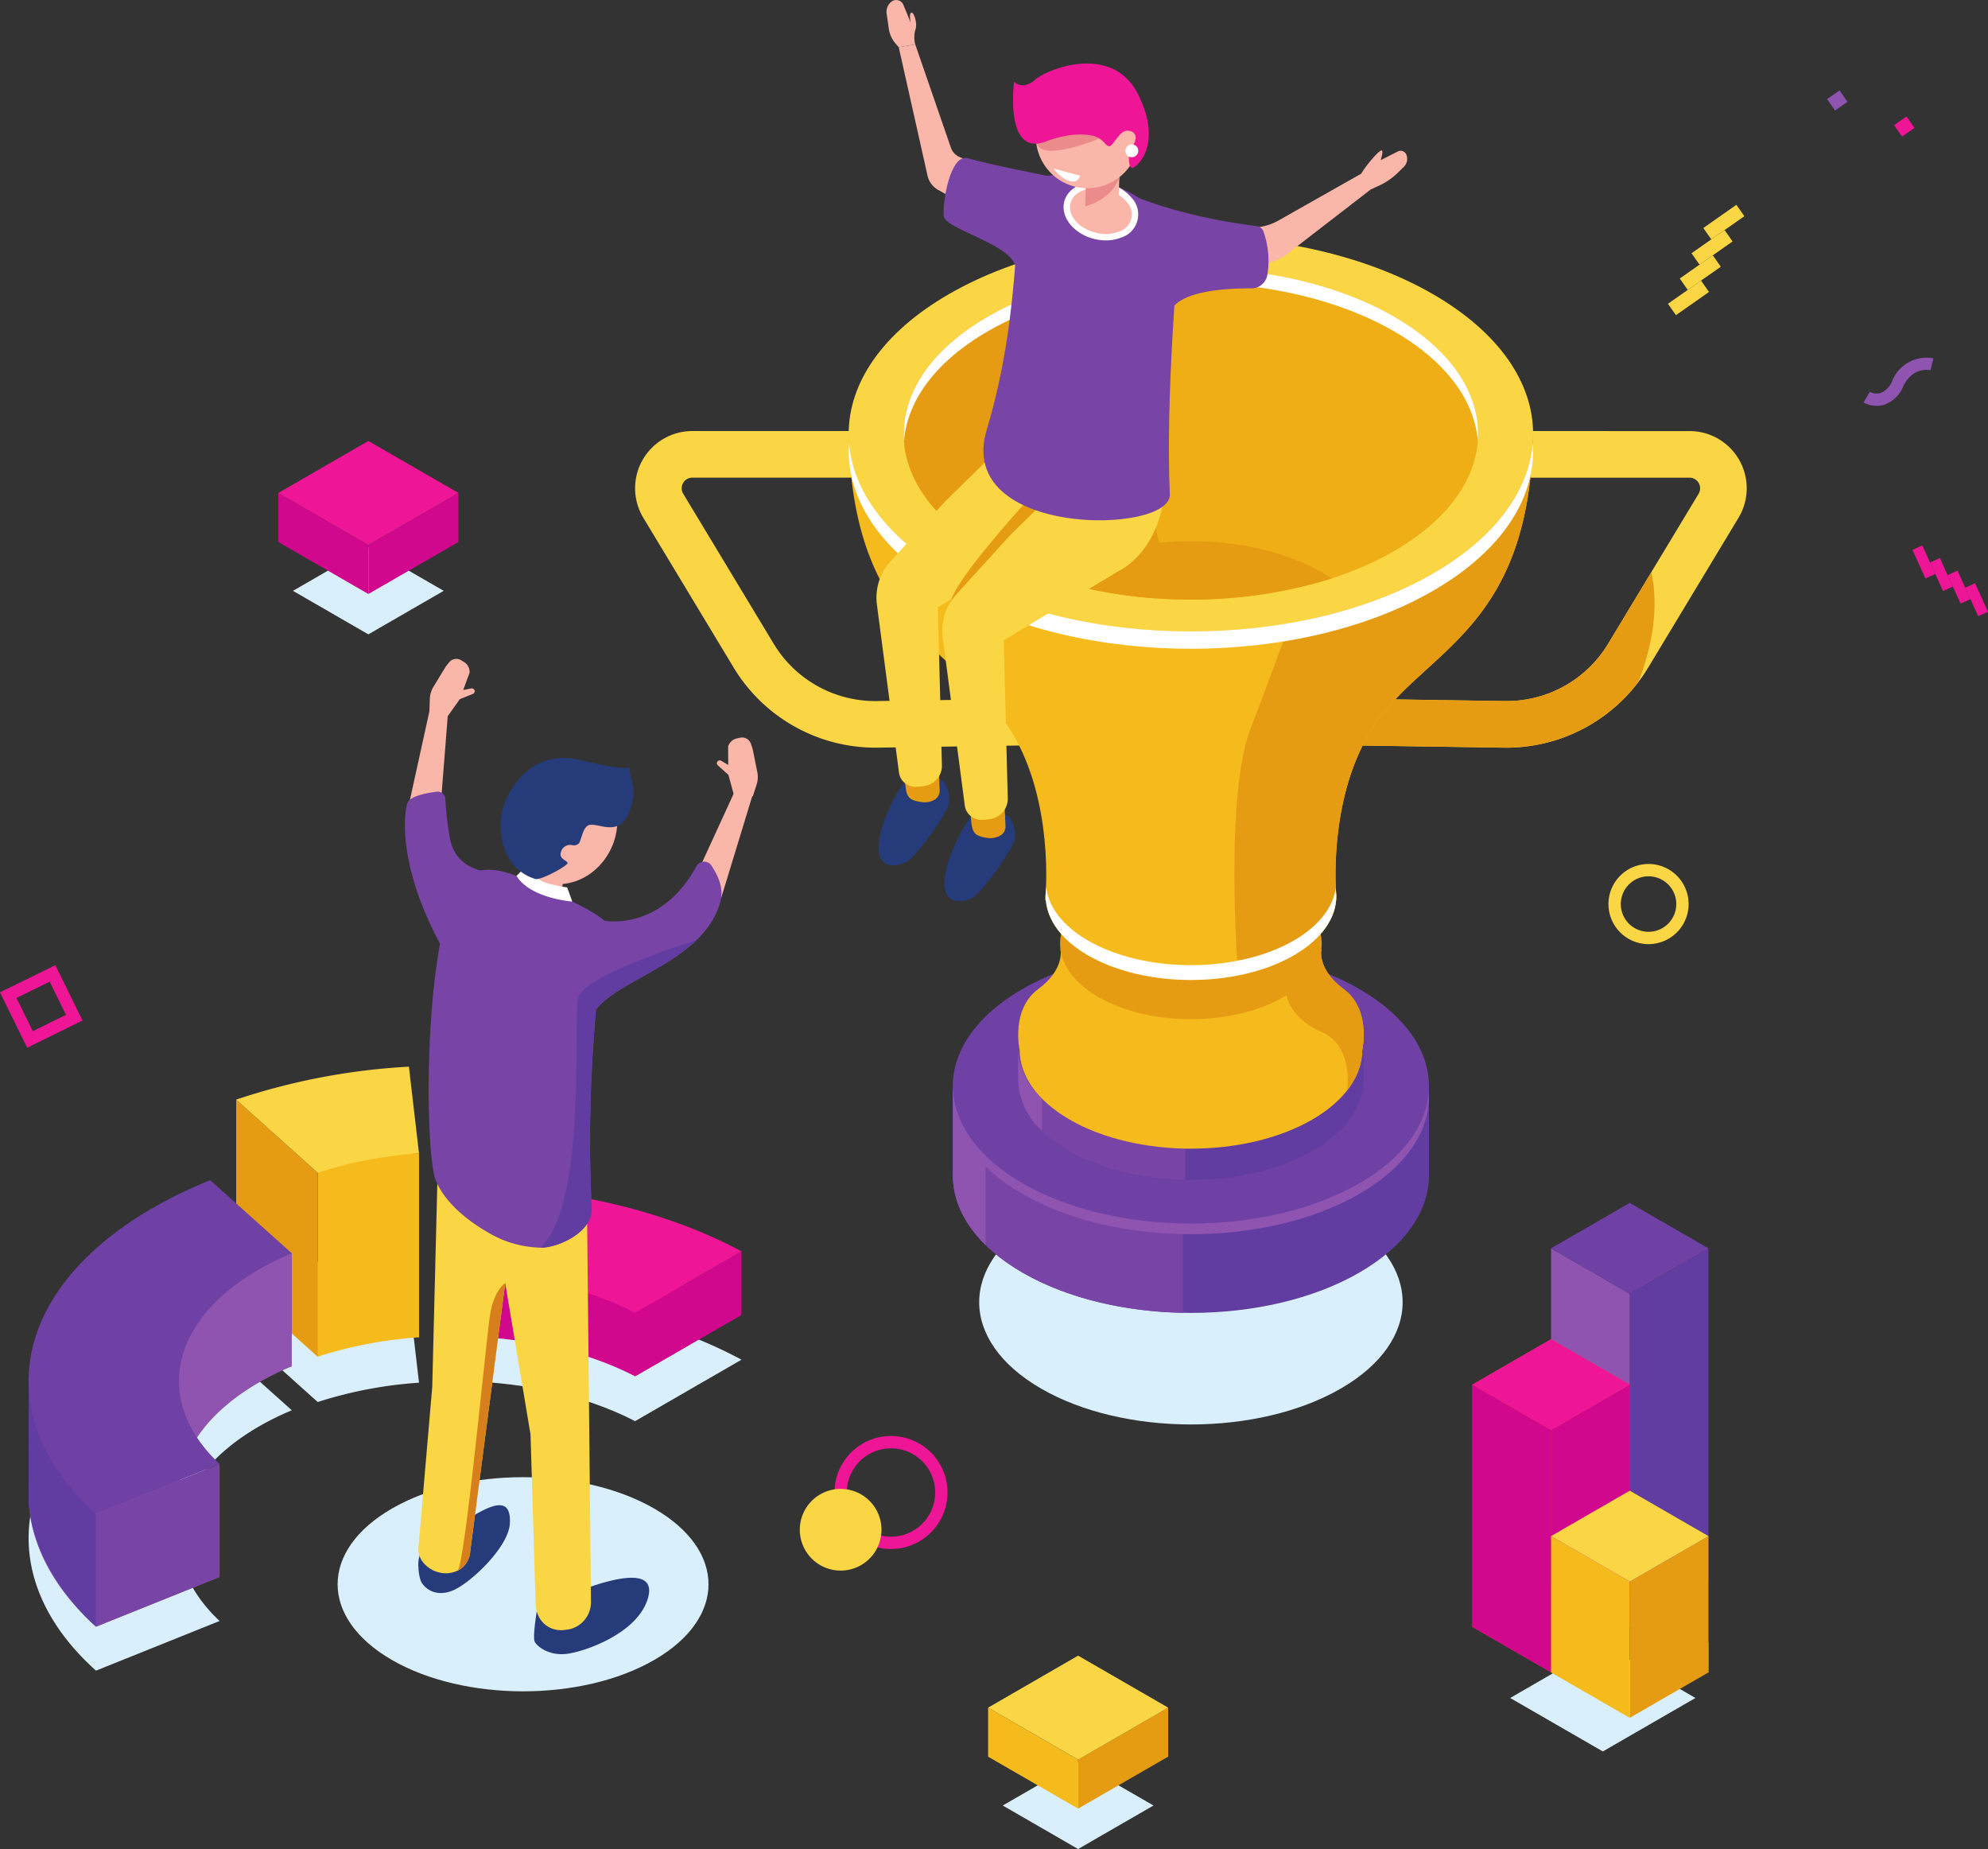 <svg xmlns="http://www.w3.org/2000/svg" width="322.461" height="299.895" viewBox="0 0 322.461 299.895">
  <rect x="0" y="0" width="322.461" height="299.895" fill="#333333" stroke="none"/>
  <g id="surface1" transform="translate(-238.027 -491.457)">
    <path id="Path_148" data-name="Path 148" d="M383.809,499.125l-.508-.59a4.663,4.663,0,0,1-1.1-2.395l-.355-2.441a2.08,2.08,0,0,1,.8-1.988l.07-.051a1.265,1.265,0,0,1,1.852.605l1.2,2.91s-.379-1.508.105-1.672c.355-.125,1.031,1.742.633,2.781a4.409,4.409,0,0,0-.023,2.375l-2.676.465" fill="#fab6a9"/>
    <path id="Path_156" data-name="Path 156" d="M556.793,586.773l1.594-.723,2.1,4.625-1.59.723-2.105-4.625" fill="#ee1696"/>
    <path id="Path_157" data-name="Path 157" d="M553.938,584.73l1.594-.727,2.105,4.629-1.59.723-2.109-4.625" fill="#ee1696"/>
    <path id="Path_181" data-name="Path 181" d="M425.129,784.293,412.9,777.234l-12.227,7.059,12.227,7.059,12.227-7.059" fill="#d9effb"/>
    <path id="Path_1" data-name="Path 1" d="M305.992,715.715l-1.641-14.07a106.355,106.355,0,0,0-28.016,5.344l13.227,11.859a68.766,68.766,0,0,1,16.43-3.133" fill="#d9effb"/>
    <path id="Path_2" data-name="Path 2" d="M305.992,708.355l-1.641-14.07a106.513,106.513,0,0,0-28.016,5.344l13.227,11.863a68.961,68.961,0,0,1,16.43-3.137" fill="#f5ba1b"/>
    <path id="Path_3" data-name="Path 3" d="M305.992,678.527l-16.1.723-.328,2.414v29.828l12.531-4.738,3.9,1.6V678.527" fill="#f5ba1b"/>
    <path id="Path_4" data-name="Path 4" d="M276.336,669.8v29.828l13.227,11.863V681.664L276.336,669.8" fill="#e59c13"/>
    <path id="Path_5" data-name="Path 5" d="M305.992,678.527l-1.641-14.066a106.353,106.353,0,0,0-28.016,5.34l13.227,11.863a68.961,68.961,0,0,1,16.43-3.137" fill="#fad644"/>
    <path id="Path_6" data-name="Path 6" d="M310.984,715.438c10.746-.066,21.523,2.1,30.059,6.512l17.258-9.965c-13.738-7.383-31.422-10.918-48.953-10.609l1.637,14.063" fill="#d9effb"/>
    <path id="Path_7" data-name="Path 7" d="M310.984,708.164c10.746-.066,21.523,2.1,30.059,6.512l17.258-9.965c-13.738-7.387-31.422-10.922-48.953-10.609l1.637,14.063" fill="#d1078d"/>
    <path id="Path_8" data-name="Path 8" d="M310.984,708.164v-10.3L309.348,683.8v10.3l1.637,14.063" fill="#c90c8e"/>
    <path id="Path_9" data-name="Path 9" d="M341.043,704.379l-19.227-17.285-10.832,10.773v10.3l27.961-.18,2.1,6.691v-10.3" fill="#d1078d"/>
    <path id="Path_10" data-name="Path 10" d="M358.3,694.414v10.3l-17.258,9.965v-10.3l17.258-9.965" fill="#d1078d"/>
    <path id="Path_11" data-name="Path 11" d="M310.984,697.867c10.746-.066,21.523,2.1,30.059,6.512l17.258-9.965c-13.738-7.387-31.422-10.922-48.953-10.613l1.637,14.066" fill="#ee1696"/>
    <path id="Path_12" data-name="Path 12" d="M273.648,754.363c-10.551-9.883-8.422-23,6.414-31.566a46.919,46.919,0,0,1,5.293-2.609l-13.219-11.852a73.981,73.981,0,0,0-9.324,4.5c-23.328,13.469-26.391,34.2-9.211,49.582l20.047-8.055" fill="#d9effb"/>
    <path id="Path_13" data-name="Path 13" d="M273.648,747.23c-10.551-9.879-8.422-23,6.414-31.566a46.919,46.919,0,0,1,5.293-2.609L272.137,701.2a74.522,74.522,0,0,0-9.324,4.5c-23.328,13.469-26.391,34.2-9.211,49.586l20.047-8.059" fill="#8e54b0"/>
    <path id="Path_14" data-name="Path 14" d="M285.355,694.727v18.328L273.648,717.4s-15.2-8.3-15.2-8.492,2.566-17.766,4.445-18.555,22.465,4.371,22.465,4.371" fill="#8e54b0"/>
    <path id="Path_15" data-name="Path 15" d="M273.648,747.23V728.9L253.6,736.957v18.332l20.047-8.059" fill="#7844a6"/>
    <path id="Path_16" data-name="Path 16" d="M253.6,725.461v29.828s-10.461-8.82-10.934-20.523l.023-19.148,12.176-1.762L253.6,725.461" fill="#623da1"/>
    <path id="Path_17" data-name="Path 17" d="M273.648,728.9c-10.551-9.883-8.422-23,6.414-31.566a46.919,46.919,0,0,1,5.293-2.609l-13.219-11.852a73.981,73.981,0,0,0-9.324,4.5c-23.328,13.469-26.391,34.2-9.211,49.582l20.047-8.055" fill="#6f41a4"/>
    <path id="Path_104" data-name="Path 104" d="M455.48,716.684c-13.41,7.742-35.156,7.742-48.566,0s-13.41-20.3,0-28.039,35.152-7.742,48.566,0,13.41,20.3,0,28.039" fill="#d9effb"/>
    <path id="Path_105" data-name="Path 105" d="M469.813,667.609l-9.2.059c-.672-.453-1.367-.9-2.109-1.328-15.082-8.707-39.531-8.707-54.613,0q-1.418.82-2.656,1.7l-8.652.055V682.1c0,5.707,3.77,11.414,11.309,15.766,15.082,8.707,39.531,8.707,54.613,0,7.539-4.352,11.309-10.059,11.309-15.766V667.609" fill="#623da1"/>
    <path id="Path_106" data-name="Path 106" d="M429.906,659.824c-9.445.184-18.8,2.348-26.016,6.512q-1.418.82-2.656,1.7l-8.652.055V682.1c0,5.707,3.77,11.414,11.309,15.766,7.215,4.164,16.57,6.328,26.016,6.512V659.824" fill="#7844a6"/>
    <path id="Path_107" data-name="Path 107" d="M397.887,668.055l-5.3.035V682.1c0,3.91,1.77,7.816,5.3,11.289V668.055" fill="#8e54b0"/>
    <path id="Path_108" data-name="Path 108" d="M458.5,683.379c-15.082,8.7-39.531,8.7-54.613,0s-15.078-22.82,0-31.527,39.531-8.707,54.613,0,15.082,22.824,0,31.531" fill="#6f41a4"/>
    <path id="Path_109" data-name="Path 109" d="M458.5,683.379c-15.082,8.7-39.531,8.7-54.613,0-7.16-4.133-10.914-9.488-11.273-14.9-.4,5.988,3.355,12.051,11.273,16.625,15.082,8.707,39.531,8.707,54.613,0,7.918-4.57,11.672-10.633,11.273-16.625-.359,5.418-4.113,10.77-11.273,14.906" fill="#8e54b0"/>
    <path id="Path_110" data-name="Path 110" d="M459.215,661.492l-6.676.039c-.484-.328-.988-.652-1.531-.965-10.941-6.316-28.68-6.316-39.621,0-.687.4-1.328.809-1.93,1.234l-6.277.039v4.82c0,4.141,2.734,8.281,8.207,11.441,10.941,6.316,28.68,6.316,39.621,0,5.473-3.16,8.207-7.3,8.207-11.441v-5.168" fill="#623da1"/>
    <path id="Path_111" data-name="Path 111" d="M430.262,655.844c-6.855.133-13.645,1.7-18.875,4.723-.687.4-1.328.809-1.93,1.234l-6.277.039v4.82c0,4.141,2.734,8.281,8.207,11.441,5.23,3.02,12.02,4.59,18.875,4.723v-26.98" fill="#7844a6"/>
    <path id="Path_112" data-name="Path 112" d="M407.031,661.813l-3.852.027v4.82a11.53,11.53,0,0,0,3.852,8.191V661.813" fill="#8e54b0"/>
    <path id="Path_113" data-name="Path 113" d="M451.008,672.93c-10.941,6.316-28.68,6.316-39.621,0s-10.941-16.559,0-22.875,28.68-6.316,39.621,0,10.941,16.559,0,22.875" fill="#6f41a4"/>
    <path id="Path_114" data-name="Path 114" d="M380,612.723a26.9,26.9,0,0,1-22.937-12.934l-14.684-24.348a9.279,9.279,0,0,1,7.945-14.074h29.012v7.559H350.324a1.724,1.724,0,0,0-1.477,2.613l14.684,24.344a19.227,19.227,0,0,0,16.754,9.277l25.25-.379.113,7.555-25.25.383c-.133,0-.266,0-.4,0" fill="#fad644"/>
    <path id="Path_115" data-name="Path 115" d="M482.395,612.723c-.133,0-.266,0-.4,0l-25.25-.383.113-7.555,25.25.379a19.21,19.21,0,0,0,16.754-9.281l14.684-24.34a1.724,1.724,0,0,0-1.477-2.613H483.059v-7.559H512.07a9.279,9.279,0,0,1,7.945,14.074l-14.68,24.344a26.905,26.905,0,0,1-22.941,12.938" fill="#fad644"/>
    <path id="Path_116" data-name="Path 116" d="M505.879,584.254l-7.016,11.625a19.21,19.21,0,0,1-16.754,9.281l-25.25-.379-.113,7.555,25.25.383c.133,0,.266,0,.4,0a26.9,26.9,0,0,0,21.383-10.664c3.32-8.535,2.8-14.707,2.1-17.8" fill="#e59c13"/>
    <path id="Path_117" data-name="Path 117" d="M416.191,648.293c8.285,4.785,21.723,4.785,30.012,0s8.285-12.543,0-17.328-21.723-4.785-30.012,0-8.285,12.543,0,17.328" fill="#fff"/>
    <path id="Path_118" data-name="Path 118" d="M406.418,651.883c4.469-3.32,3.609-6.566,3.609-6.566l3.379,4.082c10.285-4.961,25.3-4.961,35.586,0l3.387-4.082s-.863,3.246,3.605,6.566S459,661.715,459,661.715l-.012-.012c0,4.109-2.707,8.223-8.137,11.355-10.852,6.266-28.449,6.266-39.3,0-5.426-3.133-8.141-7.238-8.141-11.344,0,0-1.457-6.516,3.012-9.832" fill="#f5ba1b"/>
    <path id="Path_119" data-name="Path 119" d="M446.723,652.855s-8.027-4.75-8.027-5.754a1.719,1.719,0,0,1,.434-.746,37.6,37.6,0,0,1,9.863,3.043l3.387-4.082s-.863,3.246,3.605,6.566S459,661.715,459,661.715l-.012-.012a10.68,10.68,0,0,1-2.449,6.566c.074-.508.93-7.223-4.117-9.422-5.246-2.285-5.7-5.992-5.7-5.992" fill="#e59c13"/>
    <path id="Path_120" data-name="Path 120" d="M416.191,653.168c8.285,4.785,21.723,4.785,30.012,0s8.285-12.543,0-17.328-21.723-4.781-30.012,0-8.285,12.543,0,17.328" fill="#e59c13"/>
    <path id="Path_121" data-name="Path 121" d="M486.7,561.82c-.559,30.938-16.508,34.684-25.039,46.262-7.961,10.809-7.059,26.438-6.9,28.477l.016.227c0,3.484-2.3,6.969-6.906,9.629-9.211,5.316-24.145,5.316-33.355,0-4.316-2.492-6.586-5.711-6.855-8.977h-.055v-.652l0,0,.016-.219c.156-2.023,1.07-17.668-6.9-28.48-8.535-11.578-24.48-15.324-25.039-46.262H486.7" fill="#f5ba1b"/>
    <path id="Path_122" data-name="Path 122" d="M446.156,595.5s-1.3,3.7-5.328,14.273S438.7,647.1,438.7,647.1l6.855.473a24.782,24.782,0,0,0,2.324-1.16c4.605-2.66,6.906-6.145,6.906-9.629l-.016-.227c-.16-2.039-1.062-17.668,6.9-28.477,8.531-11.578,24.48-15.324,25.039-46.262h-6.078L446.156,595.5" fill="#e59c13"/>
    <path id="Path_123" data-name="Path 123" d="M391.945,584.48c21.68,12.516,56.824,12.516,78.5,0s21.68-32.809,0-45.32-56.82-12.516-78.5,0-21.68,32.8,0,45.32" fill="#fad644"/>
    <path id="Path_124" data-name="Path 124" d="M391.945,584.48c21.68,12.516,56.824,12.516,78.5,0,10.219-5.9,15.617-13.527,16.2-21.254.656,8.664-4.738,17.453-16.2,24.07-21.676,12.516-56.82,12.516-78.5,0-11.457-6.617-16.852-15.4-16.2-24.066.586,7.723,5.98,15.352,16.2,21.25" fill="#fff"/>
    <path id="Path_125" data-name="Path 125" d="M398.258,580.84c18.191,10.5,47.688,10.5,65.879,0s18.2-27.535,0-38.039-47.687-10.5-65.879,0-18.2,27.535,0,38.039" fill="#efae15"/>
    <path id="Path_126" data-name="Path 126" d="M398.258,580.84c7.621,4.4,17.234,6.934,27.168,7.645a6.449,6.449,0,0,0,1.406-6.3c-4.836-14.5-2.965-44.531-2.965-44.531L415.1,536.6a57.852,57.852,0,0,0-16.844,6.2c-18.2,10.5-18.2,27.535,0,38.039" fill="#e59c13"/>
    <path id="Path_127" data-name="Path 127" d="M464.141,545.188c-18.2-10.5-47.691-10.5-65.883,0-8.574,4.949-13.1,11.348-13.6,17.828-.559-7.277,3.973-14.66,13.6-20.215,18.191-10.5,47.688-10.5,65.879,0,9.625,5.555,14.152,12.934,13.6,20.211-.5-6.48-5.023-12.875-13.594-17.824" fill="#fff"/>
    <path id="Path_128" data-name="Path 128" d="M454,585.27a77.334,77.334,0,0,1-45.613,0c.484-.32.98-.641,1.512-.949,11.762-6.789,30.828-6.789,42.59,0,.531.309,1.027.625,1.512.949" fill="#e59c13"/>
    <path id="Path_129" data-name="Path 129" d="M407.629,636.563c.02-.246.051-.691.074-1.3.355,3.184,2.6,6.313,6.816,8.746,9.211,5.316,24.145,5.316,33.355,0,4.121-2.383,6.395-5.422,6.824-8.535.023.492.047.867.066,1.082l.016.227c0,3.484-2.3,6.969-6.906,9.629-9.211,5.316-24.145,5.316-33.355,0-4.316-2.492-6.586-5.711-6.855-8.977h-.055v-.652l0,0,.016-.219" fill="#fff"/>
    <path id="Path_130" data-name="Path 130" d="M400.352,623.094s-2.918-1.469-4.707.719-4.352,7.359-4.43,10.852,2.766,3.258,4.453,2.434,6.629-7.992,6.93-9.395a4.89,4.89,0,0,0-.828-3.672c-.477-.371-1.418-.937-1.418-.937" fill="#263c7a"/>
    <path id="Path_131" data-name="Path 131" d="M400.988,622.391l.133,3.023a1.707,1.707,0,0,1-.852,1.57,3.364,3.364,0,0,1-2.25.352c-2.2-.355-2.391-.98-2.551-4s5.52-.941,5.52-.941" fill="#e59c13"/>
    <path id="Path_132" data-name="Path 132" d="M389.676,617.285s-2.914-1.469-4.707.719-4.352,7.359-4.43,10.852,2.766,3.258,4.453,2.434,6.629-7.992,6.93-9.395a4.873,4.873,0,0,0-.828-3.672c-.477-.371-1.418-.937-1.418-.937" fill="#263c7a"/>
    <path id="Path_133" data-name="Path 133" d="M390.313,616.582l.137,3.023a1.717,1.717,0,0,1-.855,1.57,3.343,3.343,0,0,1-2.25.348c-2.2-.352-2.391-.977-2.547-4s5.516-.941,5.516-.941" fill="#e59c13"/>
    <path id="Path_134" data-name="Path 134" d="M416.336,561.113c-.863-14.043-15.211,2.066-15.211,2.066l-9.816,9.625-8.844,9.711a8.716,8.716,0,0,0-2.2,7l3.578,27.234a2.675,2.675,0,0,0,2.684,2.324,9.277,9.277,0,0,0,1.324-.117,3.321,3.321,0,0,0,2.953-3.527l-.652-25.473,18.566-11.2s8.477-3.609,7.613-17.652" fill="#fad644"/>
    <path id="Path_135" data-name="Path 135" d="M403.98,573.375s-11.113,12.25-11.734,15.668S403.98,585.9,403.98,585.9l8.457-13.812-8.457,1.289" fill="#e59c13"/>
    <path id="Path_136" data-name="Path 136" d="M427.012,566.465c-.867-14.043-15.211,2.066-15.211,2.066l-9.82,9.625-8.84,9.711a8.707,8.707,0,0,0-2.2,7L394.52,622.1a2.678,2.678,0,0,0,2.684,2.328,9.279,9.279,0,0,0,1.328-.117,3.328,3.328,0,0,0,2.953-3.531l-.652-25.469,18.566-11.2s8.473-3.609,7.613-17.652" fill="#fad644"/>
    <path id="Path_137" data-name="Path 137" d="M418.523,521.383c10.875,4.512,10.656,10.941,10.656,10.941s-2.129,23.57-1.4,39.309c.3,6.582-34.961,7.082-29.7-10.473,6.2-20.7,3.879-37.457,6.781-39.984s10.855-.957,13.668.207" fill="#7844a6"/>
    <path id="Path_138" data-name="Path 138" d="M422.02,527.086c-.566,2.207-3.461,3.371-6.461,2.6s-4.969-3.187-4.4-5.4,3.461-3.371,6.461-2.6,4.973,3.191,4.4,5.4" fill="#fab6a9"/>
    <path id="Path_139" data-name="Path 139" d="M415.758,521.969c-2.02,0-3.707.938-4.1,2.445-.5,1.93,1.313,4.066,4.027,4.766a6.192,6.192,0,0,0,3.82-.16,2.9,2.9,0,0,0,1.25-4.844,6.191,6.191,0,0,0-3.27-1.984A6.922,6.922,0,0,0,415.758,521.969Zm1.656,8.477a7.931,7.931,0,0,1-1.984-.258c-3.273-.844-5.414-3.547-4.777-6.031s3.824-3.816,7.1-2.973a7.256,7.256,0,0,1,3.813,2.336,3.933,3.933,0,0,1-1.668,6.465,6.654,6.654,0,0,1-2.48.461" fill="#fff"/>
    <path id="Path_140" data-name="Path 140" d="M414.16,520.895a25.891,25.891,0,0,1-.094,3.883c-.059,1.082,3.734,2.094,4.715,1.113s.59-2,.824-5.687-5.445.691-5.445.691" fill="#fab6a9"/>
    <path id="Path_141" data-name="Path 141" d="M419.605,520.2s-.934,3.418-5.539,4.73l.07-3.105,5.469-1.625" fill="#eb8b8a"/>
    <path id="Path_142" data-name="Path 142" d="M422.523,511.516a8.372,8.372,0,1,1-10.2-6.008,8.373,8.373,0,0,1,10.2,6.008" fill="#fab6a9"/>
    <path id="Path_143" data-name="Path 143" d="M416.344,513.922s-4.613,1.973-7.8,1.992-2.488-2.648-2.488-2.648l9.477-1.367.816,2.023" fill="#eb8b8a"/>
    <path id="Path_144" data-name="Path 144" d="M407.59,514.441s4.016-1.707,7.539-1a3.71,3.71,0,0,1,2.129,1.266,1.222,1.222,0,0,0,.641.465c.625.141,1.648-2.449,2.863-2.508s2.023.8,1.027,2.395-.656,3.375-.2,3.633,5.316-3.465,1.031-11.953-15.172-3.918-16.863-2.2c0,0-1.785,1.551-3.238.168,0,0-1.625,12.18,5.07,9.727" fill="#ee1696"/>
    <path id="Path_145" data-name="Path 145" d="M399.535,519.453l-5.852-2.52a2.589,2.589,0,0,1-1.422-1.535l-5.777-16.738-2.676.465,4.668,20.828a3.517,3.517,0,0,0,1.707,2.293l9.738,5.469-.387-8.262" fill="#fab6a9"/>
    <path id="Path_146" data-name="Path 146" d="M460.383,522.176l1.34-.613a10.9,10.9,0,0,0,3.082-2.129l.934-.922a1.807,1.807,0,0,0,.395-1.992,1,1,0,0,0-1.367-.5l-2.8,1.418s.438-1.242.227-1.562-2.379,2.07-3.383,3.766,1.578,2.539,1.578,2.539" fill="#fab6a9"/>
    <path id="Path_147" data-name="Path 147" d="M437.039,528.871l5-.559a8.828,8.828,0,0,0,3.363-1.09l13.4-7.586,1.578,2.539-13.7,10.578a6.109,6.109,0,0,1-1.379.809l-8.168,3.5-.094-8.187" fill="#fab6a9"/>
    <path id="Path_149" data-name="Path 149" d="M411.1,519.379l-2.164-.6a5.235,5.235,0,0,0,2.539,2.039c1.508.414,1.742-.859,1.742-.859l-2.117-.582" fill="#fff"/>
    <path id="Path_150" data-name="Path 150" d="M407.855,519.973s-9.77-1.93-12.754-2.836-4.227,7.289-4,9.367,10.383,4.391,11.59,7.953,5.164-14.484,5.164-14.484" fill="#7844a6"/>
    <path id="Path_151" data-name="Path 151" d="M422.793,523.57s7.141,3.063,19.09,4.559a1.278,1.278,0,0,1,1.063.844,14.13,14.13,0,0,1,.633,7.18,2.64,2.64,0,0,1-2.613,2.078c-3.742-.027-11.789.332-13.1,3.828-1.711,4.582-5.074-18.488-5.074-18.488" fill="#7844a6"/>
    <path id="Path_152" data-name="Path 152" d="M513.938,536.965l1.293,1.844-5.359,3.762-1.3-1.844,5.363-3.762" fill="#fad644"/>
    <path id="Path_153" data-name="Path 153" d="M515.848,532.867l1.3,1.848-5.363,3.762-1.293-1.848,5.359-3.762" fill="#fad644"/>
    <path id="Path_154" data-name="Path 154" d="M517.762,528.773l1.293,1.844-5.359,3.762-1.3-1.848,5.363-3.758" fill="#fad644"/>
    <path id="Path_155" data-name="Path 155" d="M519.676,524.676l1.293,1.844-5.359,3.762-1.3-1.844,5.363-3.762" fill="#fad644"/>
    <path id="Path_158" data-name="Path 158" d="M551.086,582.688l1.594-.727,2.105,4.629-1.594.723-2.105-4.625" fill="#ee1696"/>
    <path id="Path_159" data-name="Path 159" d="M548.234,580.645l1.594-.727,2.105,4.625-1.594.727-2.105-4.625" fill="#ee1696"/>
    <path id="Path_160" data-name="Path 160" d="M546.543,513.605l-1.281-1.852,2.016-1.4,1.285,1.855-2.02,1.395" fill="#ee1696"/>
    <path id="Path_161" data-name="Path 161" d="M535.672,509.375l-1.281-1.855,2.02-1.395,1.281,1.855-2.02,1.395" fill="#8e54b0"/>
    <path id="Path_162" data-name="Path 162" d="M540.3,556.738l1.012-1.723a2.483,2.483,0,0,0,1.762.18,3.425,3.425,0,0,0,1.871-1.953,6.006,6.006,0,0,1,6.684-3.672l-.48,1.941.238-.969-.23.973c-.289-.066-2.887-.562-4.41,2.594a5.264,5.264,0,0,1-3.113,3,4.41,4.41,0,0,1-3.332-.375" fill="#8e54b0"/>
    <path id="Path_163" data-name="Path 163" d="M301.6,760.688c11.746,6.781,30.793,6.781,42.539,0s11.75-17.777,0-24.559-30.793-6.785-42.539,0-11.746,17.777,0,24.559" fill="#d9effb"/>
    <path id="Path_164" data-name="Path 164" d="M308.516,740.965a4.646,4.646,0,0,0-2.617,4.641,7.726,7.726,0,0,0,.383,2.273c.539,1.129,2.3,2.684,5.125,1.566s9.082-7,9.316-10.848c.438-7.156-7.746.465-12.207,2.367" fill="#263c7a"/>
    <path id="Path_165" data-name="Path 165" d="M325.09,752.8s-.68,4.125-.352,4.883,2.293,2.367,5.191,2.02,11.242-3.227,13.1-8.723c2.879-8.523-16.105.637-16.105.637L325.09,752.8" fill="#263c7a"/>
    <path id="Path_166" data-name="Path 166" d="M333.238,686.848l.648,64.4a4.516,4.516,0,0,1-3.508,4.465c-.246.043-.508.074-.785.1a4.015,4.015,0,0,1-3.828-1.586,4.693,4.693,0,0,1-.859-2.6l-.824-27.492-4.105-24.582-5.676,43.5a3.761,3.761,0,0,1-1.562,2.867,4.36,4.36,0,0,1-2.59.7,4.772,4.772,0,0,1-3.441-1.7,3.447,3.447,0,0,1-.82-2.332l2.25-26.176.836-33.391,24.266,3.809" fill="#fad644"/>
    <path id="Path_167" data-name="Path 167" d="M324.9,629.2l-1.016,5.871a2.691,2.691,0,0,0,2.2,2.559c2.234.555,2.93-.891,2.93-.891l1.008-6.609-5.117-.93" fill="#fab6a9"/>
    <path id="Path_168" data-name="Path 168" d="M336.977,629.426c-2.414,4.688-7.75,6.727-11.914,4.563s-5.582-7.723-3.164-12.406,7.754-6.727,11.918-4.562,5.578,7.723,3.16,12.406" fill="#fab6a9"/>
    <path id="Path_169" data-name="Path 169" d="M325.164,635.176c-.152-.062-9.484-6.07-12.934.219-5.625,10.25-5.293,43.25-3.516,47.523,1.641,3.953,5.746,6.871,8.621,8.516a17.227,17.227,0,0,0,8.371,2.379c2.914.023,8.5-2.57,8.3-6.379-.934-17.531.617-32.309,2.051-46.645,0,0-1.789-1.926-10.895-5.613" fill="#7844a6"/>
    <path id="Path_170" data-name="Path 170" d="M319.977,699.559l-5.676,43.5a3.761,3.761,0,0,1-1.562,2.867,4.035,4.035,0,0,1-.484.273c1.18-.887,4.621-37.4,5.258-41.465s2.465-5.18,2.465-5.18" fill="#d67f1c"/>
    <path id="Path_171" data-name="Path 171" d="M355,637.113l5.07-16.605-2.676-1.113-5.977,13.016,3.582,4.7" fill="#fab6a9"/>
    <path id="Path_172" data-name="Path 172" d="M303.895,624.023l3.8-17.285,3.023.031-1.133,14.336-5.691,2.918" fill="#fab6a9"/>
    <path id="Path_173" data-name="Path 173" d="M336.059,640.789s9.105,1.816,14.9-8.789a1.436,1.436,0,0,1,2.4-.254c.93,1.414,2.16,3.582,1.523,5.926-2.82,10.363-18.133,12.656-20.883,18.668s2.059-15.551,2.059-15.551" fill="#7844a6"/>
    <path id="Path_174" data-name="Path 174" d="M319.246,633.023s-7.215.555-8.25-5.691a47.887,47.887,0,0,1-.727-6.242,1.259,1.259,0,0,0-1.414-1.223c-1.727.215-4.4.73-4.766,1.887-.543,1.73-1.562,10.211,5.563,23.219,4.668,8.523,9.594-11.949,9.594-11.949" fill="#7844a6"/>
    <path id="Path_175" data-name="Path 175" d="M307.68,606.777l.066-1.969a4.12,4.12,0,0,1,.59-1.969l2-3.281.52-.656a1.517,1.517,0,0,1,2-.344l.461.289a1.892,1.892,0,0,1,.879,1.719l-1.035,2.8,1.309-.254a.47.47,0,0,1,.547.375.463.463,0,0,1-.285.512l-2.133.863-1.941,2.742-2.973-.832" fill="#fab6a9"/>
    <path id="Path_176" data-name="Path 176" d="M360.145,620.594l.605-1.875a4.032,4.032,0,0,0,.113-2.055L360.1,612.9l-.266-.793a1.519,1.519,0,0,0-1.762-1l-.531.117a1.88,1.88,0,0,0-1.41,1.316l.02,2.988-1.145-.68a.463.463,0,0,0-.547.742l1.715,1.535,1,3.641,2.969-.172" fill="#fab6a9"/>
    <path id="Path_177" data-name="Path 177" d="M331.789,653.348c-.828,3.789,1.5,33.188-6.082,40.465,2.914.023,8.5-2.57,8.3-6.379a233.545,233.545,0,0,1,.7-32.238c2.977-3.855,11.156-6.309,16.277-11.25-.375.117-18.367,5.656-19.191,9.4" fill="#623da1"/>
    <path id="Path_178" data-name="Path 178" d="M321.809,633.52l1.3-1.332s2.133,2.18,3.844,2.555a20.012,20.012,0,0,0,3.066.637l.836,2.3s-6.789-.484-9.043-4.156" fill="#fff"/>
    <path id="Path_179" data-name="Path 179" d="M330.953,628.547a1.089,1.089,0,0,0,.961-.3c.434-.445.613-2.8,1.758-3,1.785-.309,5.41,2.48,6.879-3.512.766-3.113-.625-4.215-.32-5.941,0,0-.016.887-8.035-1.051s-11.895,4.816-12.68,8.211-.094,9.328,5.316,11.059c.9.285,5.293-2.156,5.262-2.578s-1.488-.652-1.074-1.8a1.545,1.545,0,0,1,1.934-1.078" fill="#263c7a"/>
    <path id="Path_180" data-name="Path 180" d="M422.656,515.918a1.043,1.043,0,1,1-1.043-1.043,1.042,1.042,0,0,1,1.043,1.043" fill="#fff"/>
    <path id="Path_182" data-name="Path 182" d="M412.9,784.8v-7.953l14.605-8.434v7.953L412.9,784.8" fill="#e59c13"/>
    <path id="Path_183" data-name="Path 183" d="M412.9,776.852,398.3,768.418v7.953L412.9,784.8v-7.953" fill="#f5ba1b"/>
    <path id="Path_184" data-name="Path 184" d="M427.508,768.418,412.9,759.984,398.3,768.418l14.605,8.434,14.605-8.434" fill="#fad644"/>
    <path id="Path_185" data-name="Path 185" d="M310,587.285l-12.227-7.059-12.227,7.059,12.227,7.059L310,587.285" fill="#d9effb"/>
    <path id="Path_186" data-name="Path 186" d="M297.777,587.8v-7.953l14.609-8.434v7.953L297.777,587.8" fill="#d1078d"/>
    <path id="Path_187" data-name="Path 187" d="M297.777,579.844l-14.605-8.434v7.953l14.605,8.434v-7.953" fill="#d1078d"/>
    <path id="Path_188" data-name="Path 188" d="M312.387,571.41l-14.609-8.434-14.605,8.434,14.605,8.434,14.609-8.434" fill="#ee1696"/>
    <path id="Path_189" data-name="Path 189" d="M505.426,633.586a4.5,4.5,0,1,0,4.5,4.5A4.5,4.5,0,0,0,505.426,633.586Zm0,11a6.5,6.5,0,1,1,6.5-6.5,6.508,6.508,0,0,1-6.5,6.5" fill="#fad644"/>
    <path id="Path_190" data-name="Path 190" d="M240.7,653.32l2.648,5.383,5.383-2.645-2.645-5.387Zm1.738,8.063-4.414-8.977L247,648l4.41,8.973-8.973,4.414" fill="#ee1696"/>
    <path id="Path_191" data-name="Path 191" d="M382.551,726.359a7.166,7.166,0,1,0,7.168,7.164A7.174,7.174,0,0,0,382.551,726.359Zm0,16.332a9.166,9.166,0,1,1,9.168-9.168,9.179,9.179,0,0,1-9.168,9.168" fill="#ee1696"/>
    <path id="Path_192" data-name="Path 192" d="M381.008,739.566a6.625,6.625,0,1,1-6.625-6.625,6.623,6.623,0,0,1,6.625,6.625" fill="#fad644"/>
    <path id="Path_193" data-name="Path 193" d="M513.035,766.852l-15.023-8.68-15.027,8.68,15.027,8.672,15.023-8.672" fill="#d9effb"/>
    <path id="Path_194" data-name="Path 194" d="M502.379,755.336V701.293l12.766-7.367v54.043l-12.766,7.367" fill="#623da1"/>
    <path id="Path_195" data-name="Path 195" d="M502.379,701.293l-12.766-7.367v54.043l12.766,7.367V701.293" fill="#8e54b0"/>
    <path id="Path_196" data-name="Path 196" d="M515.145,693.926l-12.766-7.371-12.766,7.371,12.766,7.367,12.766-7.367" fill="#6f41a4"/>
    <path id="Path_197" data-name="Path 197" d="M515.145,757.793l-12.766-7.371v4.914l12.766,7.371v-4.914" fill="#8cd147"/>
    <path id="Path_198" data-name="Path 198" d="M489.613,762.707V723.4l12.766-7.371v39.3l-12.766,7.371" fill="#c23222"/>
    <path id="Path_199" data-name="Path 199" d="M489.613,723.4l-12.762-7.371v39.3l12.762,7.371V723.4" fill="#dc4220"/>
    <path id="Path_200" data-name="Path 200" d="M502.379,716.031l-12.766-7.367-12.762,7.367,12.762,7.371,12.766-7.371" fill="#ef4b26"/>
    <path id="Path_201" data-name="Path 201" d="M489.613,762.707V723.4l12.766-7.371v39.3l-12.766,7.371" fill="#d1078d"/>
    <path id="Path_202" data-name="Path 202" d="M489.613,723.4l-12.762-7.371v39.3l12.762,7.371V723.4" fill="#d1078d"/>
    <path id="Path_203" data-name="Path 203" d="M502.379,716.031l-12.766-7.367-12.762,7.367,12.762,7.371,12.766-7.371" fill="#ee1696"/>
    <path id="Path_204" data-name="Path 204" d="M502.379,770.074V747.969l12.766-7.371v22.109l-12.766,7.367" fill="#e59c13"/>
    <path id="Path_205" data-name="Path 205" d="M502.379,747.969,489.613,740.6v22.109l12.766,7.367V747.969" fill="#f5ba1b"/>
    <path id="Path_206" data-name="Path 206" d="M515.145,740.6l-12.766-7.367L489.613,740.6l12.766,7.371,12.766-7.371" fill="#fad644"/>
  </g>
</svg>
